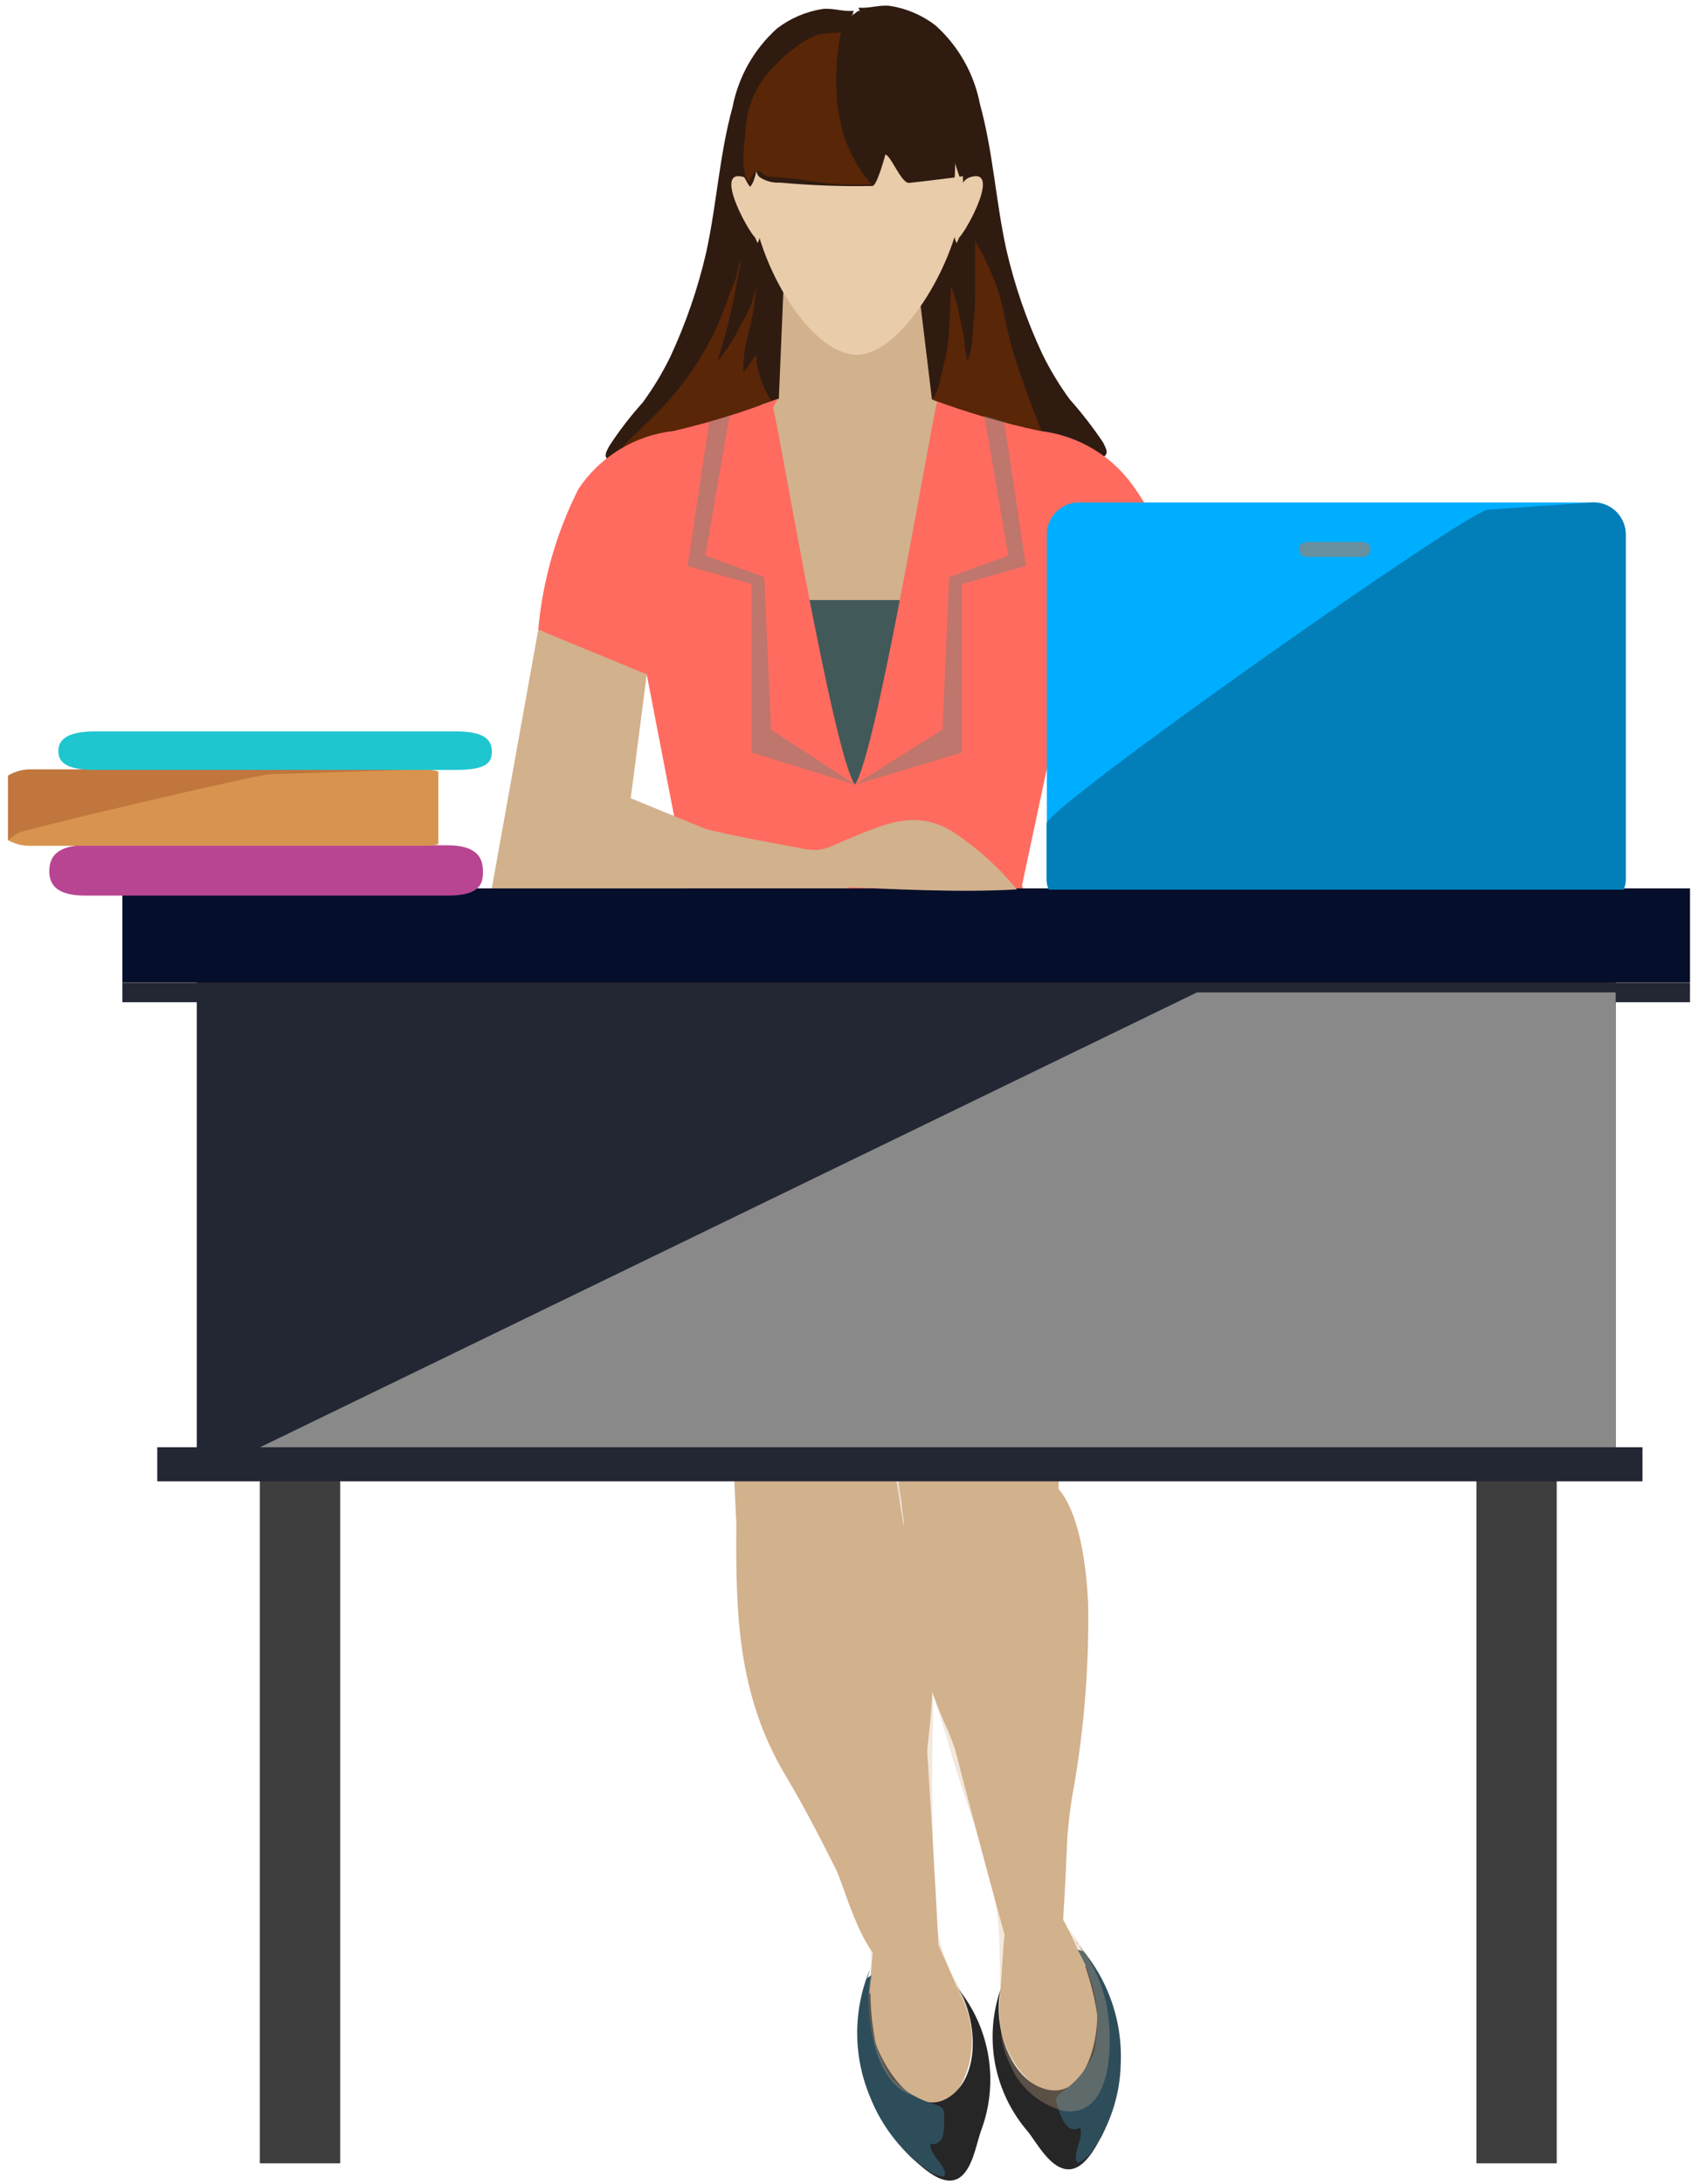 <svg width="189" height="244" viewBox="0 0 189 244" fill="none" xmlns="http://www.w3.org/2000/svg">
<path d="M95.961 0.851C97.116 0.966 98.242 0.533 99.425 0.649C101.296 0.934 103.064 1.688 104.564 2.841C107.134 5.154 108.878 8.243 109.529 11.638C111.002 16.974 111.291 22.483 112.474 27.877C113.398 31.892 114.743 35.797 116.487 39.53C117.357 41.308 118.381 43.007 119.547 44.606C120.906 46.136 122.16 47.754 123.3 49.452C123.762 50.404 123.993 50.779 122.896 51.356C120.413 52.625 116.747 51.904 114.062 51.99C110.598 52.077 107.162 52.625 103.698 52.827C101.205 52.938 98.729 53.295 96.307 53.894C94.946 54.334 93.522 54.548 92.092 54.529C92.163 53.876 92.349 53.242 92.641 52.654C93.044 50.569 93.305 48.458 93.42 46.337C93.911 41.261 93.536 36.155 93.536 31.079C93.536 25.137 93.103 19.224 93.103 13.253C93.073 10.293 93.452 7.342 94.229 4.485C94.46 3.648 95.153 1.312 96.076 1.197C96.076 1.341 96.163 1.37 96.192 1.514L95.961 0.879V0.851Z" fill="#301B11"/>
<path opacity="0.8" d="M104.186 44.695C104.649 43.965 104.963 43.151 105.11 42.3C105.399 41.089 105.745 39.82 105.918 38.58C106.207 36.416 106.149 34.253 106.294 32.09C106.485 32.353 106.604 32.661 106.64 32.984C106.867 33.674 107.05 34.377 107.189 35.09C107.362 36.099 107.651 37.109 107.795 38.118C107.823 38.879 107.94 39.634 108.141 40.368C108.484 39.444 108.67 38.469 108.69 37.484C108.805 36.099 108.979 34.715 108.979 33.301V26.869C109.224 27.396 109.504 27.907 109.816 28.398C110.375 29.506 110.876 30.642 111.317 31.801C112.097 33.907 112.356 36.099 112.934 38.234C113.829 41.493 115.041 44.637 116.254 47.81C116.456 48.3 117.351 49.829 116.889 50.29C116.571 50.608 115.619 50.434 115.243 50.377C114.32 50.175 113.425 50.059 112.501 49.8C110.593 49.286 108.76 48.53 107.044 47.55C106.265 47.117 104.966 46.512 104.677 45.646C104.597 45.258 104.382 44.911 104.071 44.666C104.157 44.666 104.186 44.637 104.273 44.637H104.186V44.695Z" fill="#632A06"/>
<path d="M95.44 1.199C94.285 1.343 93.159 0.882 91.975 0.997C90.105 1.283 88.337 2.037 86.837 3.189C84.266 5.503 82.523 8.592 81.871 11.987C80.399 17.323 80.11 22.832 78.926 28.226C77.998 32.239 76.653 36.144 74.913 39.879C74.044 41.657 73.02 43.355 71.853 44.955C70.479 46.481 69.224 48.111 68.1 49.83C67.609 50.753 67.379 51.157 68.504 51.733C70.987 53.002 74.654 52.281 77.338 52.368C80.803 52.454 84.238 53.002 87.703 53.204C90.194 53.327 92.669 53.684 95.093 54.272C96.453 54.716 97.879 54.921 99.308 54.877C99.234 54.226 99.048 53.592 98.76 53.002C98.356 50.917 98.096 48.807 97.98 46.686C97.49 41.609 97.865 36.504 97.865 31.427C97.865 25.457 98.298 19.544 98.298 13.602C98.328 10.641 97.949 7.691 97.172 4.833C96.941 4.026 96.248 1.689 95.324 1.545C95.324 1.689 95.238 1.747 95.18 1.863L95.411 1.228L95.44 1.199Z" fill="#301B11"/>
<path opacity="0.8" d="M69.427 50.261C69.69 49.835 70.011 49.446 70.38 49.108C71.188 48.329 71.997 47.579 72.776 46.8C74.602 45.052 76.229 43.108 77.626 41.002C79.1 38.783 80.293 36.39 81.177 33.878C81.524 32.84 82.043 31.801 82.332 30.763C82.446 30.16 82.59 29.563 82.765 28.975C82.72 29.715 82.604 30.449 82.419 31.167C82.246 32.234 82.043 33.301 81.812 34.34C81.366 36.385 80.816 38.406 80.167 40.397C81.264 39.095 82.177 37.649 82.881 36.099C83.757 34.806 84.311 33.323 84.497 31.773C84.431 33.447 84.189 35.11 83.775 36.734C83.303 38.315 83.07 39.958 83.083 41.608C83.596 40.975 84.069 40.311 84.497 39.618C84.593 41.323 85.109 42.977 85.999 44.435C86.403 45.069 86.922 45.819 86.605 46.569C85.854 48.213 84.18 48.761 82.621 49.396C79.895 50.607 76.968 51.301 73.989 51.444C72.469 51.541 70.952 51.221 69.6 50.521C69.543 50.521 69.456 50.434 69.398 50.406L69.456 50.29L69.427 50.261Z" fill="#632A06"/>
<path d="M108.199 89.2H85.046V45.243L91.946 42.906H100.376L108.199 46.454V89.2Z" fill="#D2B18D"/>
<path d="M104.764 49.597H86.836L87.875 24.936L101.819 25.253L104.764 49.597Z" fill="#D2B18D"/>
<path d="M106.527 67.049H85.568V92.374H106.527V67.049Z" fill="#425959"/>
<path d="M107.592 21.301C107.592 28.339 100.923 39.646 95.813 39.646C90.213 39.646 84.006 28.339 84.006 21.301C83.866 19.669 84.066 18.026 84.596 16.475C85.124 14.925 85.97 13.501 87.079 12.294C88.188 11.087 89.535 10.123 91.036 9.464C92.537 8.805 94.159 8.465 95.799 8.465C97.439 8.465 99.06 8.805 100.562 9.464C102.063 10.123 103.41 11.087 104.519 12.294C105.628 13.501 106.473 14.925 107.002 16.475C107.532 18.026 107.732 19.669 107.592 21.301Z" fill="#E9CCAA"/>
<path d="M84.38 26.52C83.514 25.684 79.645 18.588 83.254 19.829C85.13 20.492 85.39 26.261 84.668 27.155L84.38 26.52Z" fill="#E9CCAA"/>
<path d="M107.221 26.52C108.087 25.684 111.956 18.588 108.347 19.829C106.471 20.492 106.211 26.261 106.933 27.155L107.221 26.52Z" fill="#E9CCAA"/>
<path d="M82.649 19.457C82.649 13.717 82.765 8.496 87.99 5.179C90.512 3.72 93.41 3.04 96.318 3.225C99.226 3.41 102.014 4.451 104.331 6.218C105.429 7.101 106.335 8.198 106.995 9.443C107.655 10.688 108.055 12.053 108.17 13.457C108.315 14.726 109.238 19.688 107.246 19.745C106.207 16.89 104.331 9.16 99.481 10.083C97.46 10.458 96.709 14.726 93.909 13.428C91.743 12.448 92.148 8.525 88.856 10.833C87.22 12.118 85.963 13.823 85.219 15.765C84.728 17.034 84.67 20.063 83.833 20.87C83.429 20.409 83.198 19.63 82.794 19.313L82.649 19.486V19.457Z" fill="#301B11"/>
<path d="M130.658 63.097C129.968 60.05 128.683 57.168 126.876 54.617C125.678 52.837 124.108 51.337 122.274 50.222C120.44 49.106 118.385 48.402 116.252 48.156C112.14 47.278 108.097 46.102 104.156 44.637L104.762 44.839C103.982 47.695 97.948 84.297 95.552 87.672C93.156 84.297 87.151 48.329 86.401 45.503L86.949 44.551C83.153 46.032 79.255 47.237 75.286 48.156C73.151 48.396 71.094 49.098 69.259 50.214C67.424 51.33 65.855 52.833 64.662 54.617C62.177 59.535 60.649 64.879 60.158 70.366C61.053 70.597 71.822 76.538 72.283 75.356L76.845 98.95L68.848 130.793C71.771 132.7 74.875 134.313 78.115 135.61C83.283 134.572 96.043 111.959 96.043 111.959C96.043 111.959 109.612 135.899 114.664 136.937C117.454 135.984 120.135 134.736 122.661 133.216L114.231 98.921L119.254 75.327C119.456 75.817 126.529 72.587 130.398 70.943C132.708 69.933 132.072 71.866 130.658 63.097Z" fill="#FF6B5F"/>
<path opacity="0.4" d="M79.274 47.145L76.849 63.24L84.009 65.259V84.094L95.585 87.671L86.174 81.527L85.423 64.48L78.841 62.086L81.526 46.453L79.274 47.145Z" fill="#618781"/>
<path opacity="0.4" d="M95.581 87.671L105.339 81.527L106.09 64.48L112.701 62.086L110.016 46.453L112.239 47.145L114.664 63.24L107.504 65.259V84.094L95.581 87.671Z" fill="#618781"/>
<path d="M88.249 7.658C87.023 8.899 86.059 10.373 85.414 11.993C84.769 13.613 84.457 15.347 84.496 17.09C84.496 18.013 84.265 19.166 84.871 19.772C85.558 20.238 86.381 20.461 87.21 20.407C90.636 20.719 94.076 20.845 97.516 20.782C98.036 20.753 98.96 17.263 98.96 17.263C99.595 17.407 100.749 20.522 101.615 20.436C103.319 20.262 104.993 20.032 106.697 19.83C106.885 17.552 106.536 15.262 105.679 13.144C104.821 11.025 103.479 9.136 101.76 7.629C99.762 6.18 97.357 5.4 94.889 5.4C92.421 5.4 90.016 6.18 88.018 7.629C87.671 7.975 87.267 8.552 86.776 8.696L88.278 7.629L88.249 7.658Z" fill="#301B11"/>
<path opacity="0.8" d="M93.996 3.477C92.87 9.39 93.245 16.024 97.46 20.61C95.016 20.719 92.567 20.564 90.156 20.148C88.943 19.975 87.731 19.889 86.518 19.773C86.236 19.787 85.954 19.758 85.681 19.687C85.45 19.6 84.959 19.139 84.844 19.11C84.209 19.023 84.035 19.802 83.689 20.321C82.679 19.168 83.227 15.995 83.343 14.581C83.421 12.518 84.104 10.522 85.306 8.841C86.386 7.411 87.681 6.156 89.145 5.121C89.856 4.582 90.644 4.154 91.484 3.852C92.23 3.74 92.982 3.673 93.736 3.65H93.938C93.897 3.623 93.859 3.594 93.822 3.563H93.996V3.477Z" fill="#632A06"/>
<path d="M118.474 219.517L113.422 220.296C113.422 220.296 101.643 178.501 100.748 167.858C99.529 158.349 97.794 148.913 95.552 139.591C95.552 139.591 101.21 169.877 102.336 179.684C103.577 190.356 105.107 221.536 105.107 221.536L99.564 222.402C99.564 222.402 88.854 192.837 86.14 182.742C83.455 172.762 77.883 142.274 77.883 142.274L121.65 133.967C121.65 133.967 116.915 166.964 118.474 176.944C120.784 191.77 118.474 219.517 118.474 219.517Z" fill="#D2B18D"/>
<path d="M180.578 100.709H21.997V165.146H180.578V100.709Z" fill="#232733"/>
<path d="M188.889 99.268H13.679V109.767H188.889V99.268Z" fill="#050E2B"/>
<path d="M38.021 165.145H29.043V241.725H38.021V165.145Z" fill="#3E3E3E"/>
<path d="M173.994 165.145H165.016V241.725H173.994V165.145Z" fill="#3E3E3E"/>
<path d="M188.889 109.795H13.679V111.987H188.889V109.795Z" fill="#232633"/>
<path d="M180.578 165.146H21.997L133.78 110.891H180.578V165.146Z" fill="#898989"/>
<path d="M60.161 70.363L54.965 99.265H95.065L70.497 89.198L72.287 75.353L60.161 70.363Z" fill="#D2B18D"/>
<path d="M70.725 89.49C72.688 92 87.527 94.365 89.576 94.797C92.001 95.288 92.492 94.682 94.715 93.788C98.901 92.057 102.308 90.413 106.407 92.894C109.142 94.672 111.586 96.861 113.654 99.384C107.1 99.759 99.854 99.355 93.3 99.066C88.712 98.534 84.204 97.45 79.876 95.836C76.556 94.855 70.349 93.701 70.06 89.721C69.832 89.713 69.607 89.784 69.425 89.923L70.753 89.49H70.725Z" fill="#D2B18D"/>
<path d="M181.468 99.382C181.619 99.046 181.698 98.683 181.699 98.315V59.491C181.634 58.544 181.197 57.661 180.483 57.034C179.77 56.408 178.837 56.088 177.889 56.145H120.813C119.865 56.088 118.932 56.408 118.218 57.034C117.505 57.661 117.068 58.544 117.002 59.491V98.315C117.004 98.683 117.082 99.046 117.233 99.382H181.497H181.468Z" fill="#00AEFF"/>
<path d="M181.47 99.382C181.621 99.046 181.7 98.683 181.701 98.315V59.491C181.636 58.544 181.199 57.661 180.485 57.034C179.772 56.408 178.839 56.088 177.891 56.145L166.285 56.953C164.177 56.953 116.976 90.181 116.976 92.027V98.315C116.977 98.683 117.055 99.046 117.207 99.382H181.47Z" fill="#027FB9"/>
<path d="M153.179 61.395C153.175 61.509 153.149 61.621 153.102 61.725C153.055 61.828 152.988 61.921 152.905 61.999C152.821 62.077 152.724 62.137 152.617 62.177C152.511 62.217 152.397 62.236 152.284 62.232H146.077C145.963 62.236 145.85 62.217 145.743 62.177C145.636 62.137 145.539 62.077 145.456 61.999C145.373 61.921 145.305 61.828 145.258 61.725C145.211 61.621 145.185 61.509 145.182 61.395C145.185 61.282 145.211 61.17 145.258 61.066C145.305 60.963 145.373 60.87 145.456 60.792C145.539 60.714 145.636 60.654 145.743 60.614C145.85 60.574 145.963 60.555 146.077 60.559H152.284C152.397 60.555 152.511 60.574 152.617 60.614C152.724 60.654 152.821 60.714 152.905 60.792C152.988 60.87 153.055 60.963 153.102 61.066C153.149 61.17 153.175 61.282 153.179 61.395Z" fill="#6790A0"/>
<path d="M53.98 97.535C53.98 99.093 53.201 100.074 49.996 100.074H9.55C6.374 100.074 5.508 98.891 5.508 97.334C5.508 95.776 6.346 94.449 9.55 94.449H49.996C53.201 94.449 53.98 95.776 53.98 97.334V97.564V97.535Z" fill="#B84592"/>
<path d="M48.987 86.199C48.424 86.038 47.841 85.96 47.255 85.968H3.662C2.69 85.923 1.727 86.163 0.891 86.661V93.872C1.737 94.338 2.697 94.557 3.662 94.506H47.255C47.837 94.516 48.419 94.458 48.987 94.333V86.199Z" fill="#C0763D"/>
<path opacity="0.4" d="M48.987 86.2C48.424 86.039 47.841 85.961 47.255 85.969L30.136 86.517C28.923 86.517 2.652 92.661 1.988 93.094L0.891 93.873C1.737 94.338 2.697 94.558 3.662 94.507H47.255C47.837 94.517 48.419 94.459 48.987 94.334V86.2Z" fill="#FEC168"/>
<path d="M54.963 84.094C54.963 85.276 54.184 86.026 51.008 86.026H10.562C7.357 86.026 6.52 85.132 6.52 83.921C6.52 82.738 7.386 81.728 10.562 81.728H51.008C54.213 81.728 54.963 82.738 54.963 83.921V84.094Z" fill="#1EC6CF"/>
<path d="M107.566 223.323C110.337 229.207 107.161 235.235 104.246 235.697C101.33 236.158 96.537 231.37 97.028 224.938C97.49 219.054 97.432 213.026 100.348 212.564C103.264 212.103 104.852 217.612 107.566 223.323Z" fill="#D2B18D"/>
<path d="M97.201 221.794C96.052 225.142 95.89 228.748 96.735 232.185C97.579 235.621 99.394 238.743 101.964 241.177C103.148 242.216 105.371 244.408 107.132 243.398C108.662 242.504 109.095 239.678 109.615 238.178C110.639 235.502 110.936 232.603 110.474 229.776C110.013 226.949 108.81 224.294 106.988 222.083C109.095 225.198 109.672 231.428 106.497 234.024C102.657 237.168 98.904 231.342 97.865 228.313C97.49 226.461 97.297 224.578 97.287 222.689C96.71 223.208 96.075 224.448 96.392 225.14L97.23 221.766L97.201 221.794Z" fill="#272627"/>
<path d="M97.312 219.861C96.333 222.132 95.821 224.577 95.806 227.049C95.792 229.521 96.274 231.972 97.225 234.254C98.565 237.692 100.921 240.64 103.981 242.706C104.444 242.989 104.969 243.157 105.511 243.196C106.117 242.302 103.807 240.715 103.981 239.562C105.597 239.764 105.54 237.946 105.54 236.764C105.54 235.581 105.453 235.466 104.356 235.091C102.546 234.576 100.917 233.567 99.65 232.178C97.644 229.078 96.805 225.367 97.283 221.707C97.283 221.39 97.398 221.073 97.398 220.727C97.145 220.827 96.934 221.01 96.798 221.246C96.662 221.481 96.609 221.755 96.648 222.025L97.283 219.89L97.312 219.861Z" fill="#2E4D5B"/>
<path d="M111.724 223.582C111.147 230.014 116.199 234.687 119.086 234.196C121.973 233.706 124.889 227.678 122.204 221.736C119.75 216.342 117.7 210.631 114.813 211.121C111.926 211.612 112.302 217.323 111.724 223.582Z" fill="#D2B18D"/>
<path d="M120.99 218.823C123.211 221.573 124.596 224.902 124.98 228.414C125.364 231.927 124.73 235.475 123.155 238.639C122.405 239.995 121.048 242.764 119.027 242.36C117.266 242.014 115.88 239.475 114.928 238.235C113.042 236.072 111.765 233.447 111.228 230.63C110.69 227.812 110.911 224.903 111.867 222.198C110.972 225.803 112.531 231.861 116.429 233.303C121.134 235.033 122.693 228.342 122.636 225.14C122.358 223.275 121.903 221.44 121.279 219.66C122.001 219.977 123.04 220.929 122.953 221.679L120.99 218.766V218.823Z" fill="#272627"/>
<path d="M120.24 217.035C121.938 218.847 123.258 220.979 124.12 223.307C124.983 225.635 125.371 228.112 125.263 230.592C125.19 234.244 123.979 237.783 121.799 240.716C121.447 241.131 121.002 241.457 120.5 241.668C119.634 241.004 121.25 238.783 120.702 237.745C119.258 238.466 118.681 236.735 118.277 235.611C117.873 234.486 117.93 234.37 118.825 233.649C120.35 232.59 121.542 231.12 122.261 229.409C123.08 225.813 122.599 222.042 120.904 218.766C120.788 218.477 120.586 218.189 120.471 217.872C120.743 217.89 121.002 217.995 121.21 218.172C121.418 218.348 121.564 218.587 121.626 218.852L120.298 217.035H120.24Z" fill="#2E4D5B"/>
<path opacity="0.3" d="M118.563 214.035C120.027 217.235 120.243 220.866 119.17 224.217C118.882 224.883 118.413 225.456 117.816 225.869C117.219 226.282 116.517 226.519 115.792 226.553C114.543 226.528 113.317 226.212 112.212 225.63C111.259 227.274 112.645 230.332 113.482 231.861C114.691 233.848 116.628 235.286 118.881 235.87C124.308 236.649 124.308 228.457 123.846 225.169C123.594 223.109 122.936 221.119 121.912 219.314C121.221 217.909 120.336 216.608 119.285 215.448L118.534 214.035H118.563Z" fill="#D2B18D"/>
<path d="M82.099 165.407C81.81 159.724 82.33 171.175 82.301 170.166C82.214 180.203 82.416 189.376 87.786 198.375C89.836 201.807 91.684 205.384 93.445 208.903C94.542 211.095 97.544 223.152 101.528 218.652C102.497 217.126 103.008 215.354 103.001 213.547C103.405 209.884 102.827 206.22 103.001 202.557C103.405 194.741 105.252 187.674 103.578 179.915C103 177.261 101.961 174.81 101.153 172.156C100.518 170.108 100.085 167.368 98.093 166.07C95.985 164.714 92.665 165.435 90.269 165.32C87.678 165.068 85.071 165.029 82.474 165.205L82.041 165.407H82.099Z" fill="#D2B18D"/>
<path d="M100.06 165.204C100.666 170.886 101.619 176.597 102.34 182.164C103.078 186.029 104.29 189.788 105.949 193.356C107.537 197.336 108.865 201.547 110.02 205.585C110.566 208.908 111.358 212.186 112.387 215.392C114.552 220.123 117.988 215.45 118.478 212.508C119.114 208.729 119.2 204.835 119.778 201.057C121.114 193.877 121.733 186.582 121.625 179.28C121.452 175.357 120.557 164.656 115.072 164.8C112.185 164.858 109.154 164.945 106.411 165.262C104.842 165.437 103.399 166.203 102.375 167.403C101.351 168.603 100.822 170.147 100.897 171.723L100.06 165.204Z" fill="#D2B18D"/>
<path opacity="0.3" d="M100.895 165.405C97.951 175.328 103.407 185.452 105.976 194.768C107.939 201.922 111.375 209.248 111.692 216.603C111.923 222.228 110.884 230.246 117.264 233.275C115.813 228.888 115.148 224.279 115.301 219.66C114.713 213.679 113.778 207.737 112.501 201.864C110.942 192.086 110.336 182.193 109.469 172.386C109.325 170.655 109.354 165.954 108.113 165.405C107.16 164.973 104.995 165.636 103.869 165.607C102.627 165.607 101.473 165.232 100.318 165.232C100.318 165.29 100.462 165.232 100.289 165.261C100.116 166.646 99.221 169.646 100.491 170.684L100.924 165.377L100.895 165.405Z" fill="#D2B18D"/>
<path opacity="0.3" d="M94.14 165.203C95.605 170.271 96.648 175.452 97.258 180.692C97.431 184.096 97.835 187.441 97.951 190.845C98.066 194.652 96.796 200.94 92.668 202.238C92.697 202.181 92.321 202.354 92.321 202.354C94.169 204.863 94.775 210.314 95.814 213.343C96.507 214.965 97.02 216.658 97.345 218.391C97.518 220.121 96.969 221.91 97.085 223.756C97.229 226.813 97.835 231.14 100.463 233.303C101.116 233.822 101.89 234.166 102.713 234.303C103.537 234.44 104.381 234.365 105.167 234.085C105.953 233.805 106.655 233.329 107.206 232.703C107.756 232.076 108.138 231.32 108.315 230.505C108.673 228.907 108.713 227.253 108.43 225.64C108.148 224.026 107.549 222.484 106.67 221.102C105.303 218.521 104.562 215.656 104.504 212.737C104.216 205.411 104.071 198.46 104.302 191.105C104.447 186.432 101.56 181.673 100.751 176.856C100.391 174.412 100.304 171.935 100.491 169.472C100.578 168.03 100.896 165.982 99.972 164.972C98.062 165.007 96.152 164.911 94.256 164.684C94.313 164.626 94.371 164.684 94.256 164.626C94.256 164.626 94.371 164.713 94.256 164.568C94.155 166.43 94.33 168.296 94.775 170.106L94.14 165.203Z" fill="#D2B18D"/>
<path d="M183.578 161.715H17.577V165.522H183.578V161.715Z" fill="#232633"/>
</svg>
